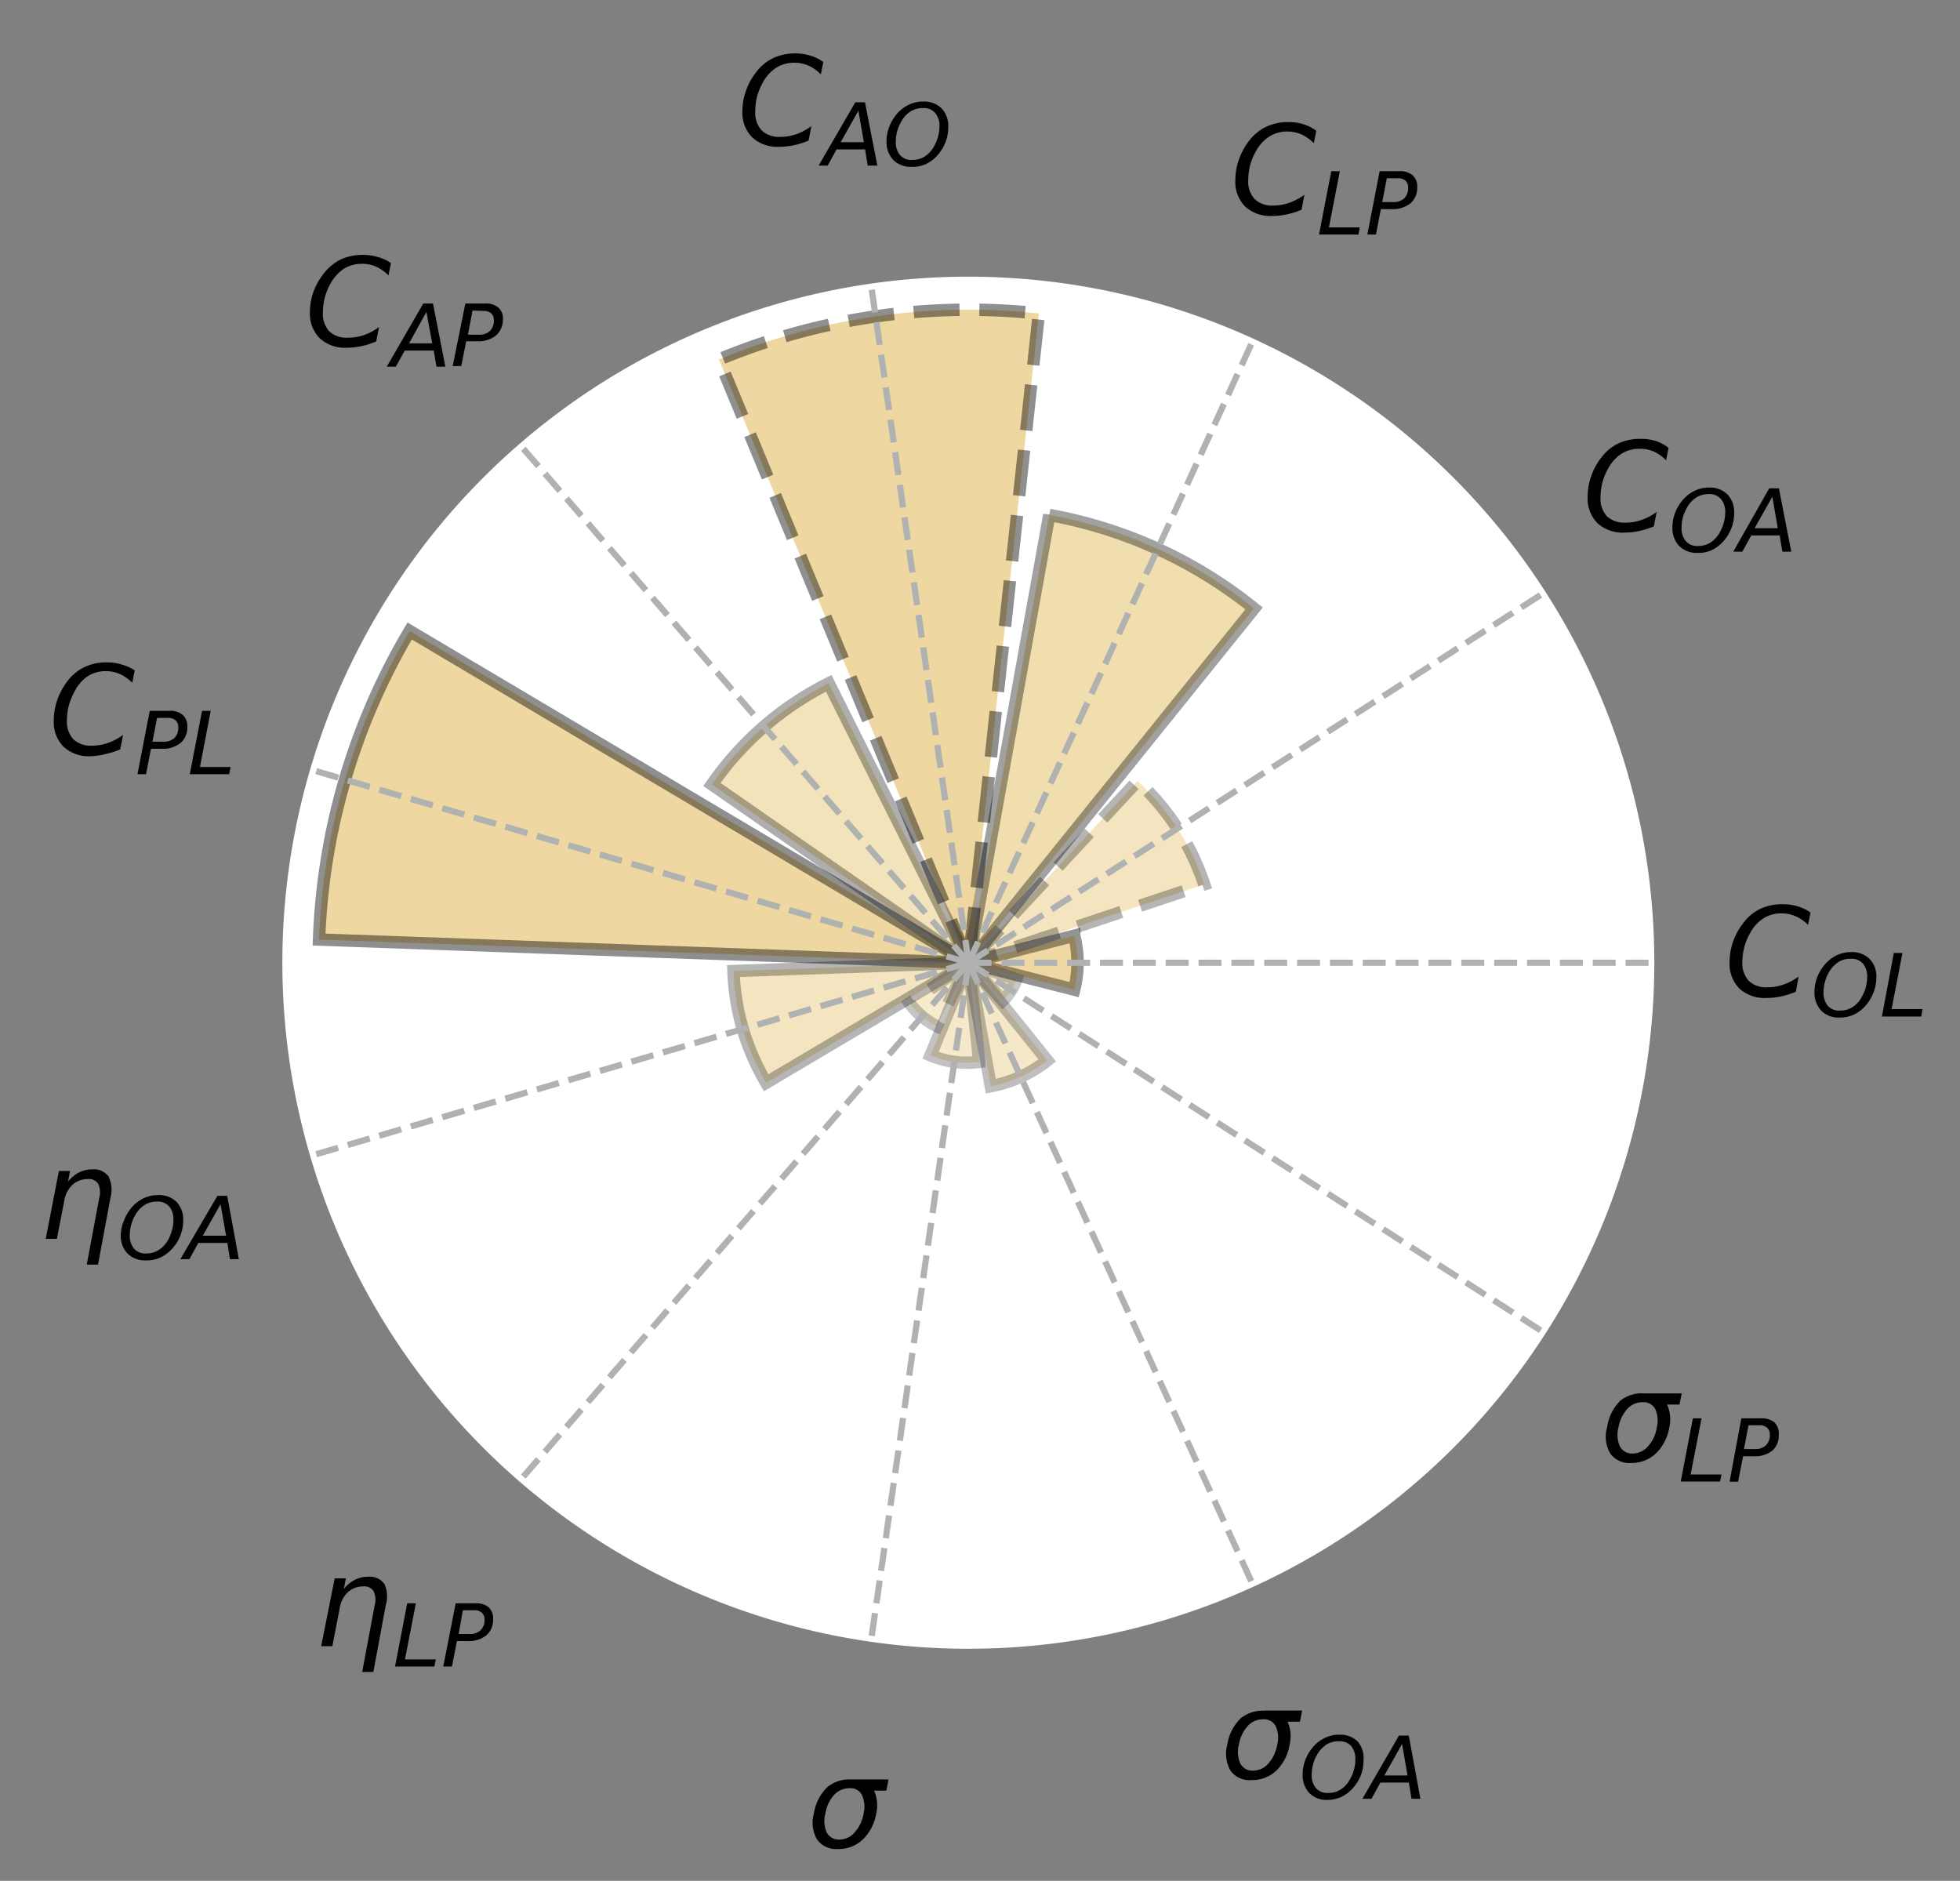 <svg id="Layer_1" data-name="Layer 1" xmlns="http://www.w3.org/2000/svg" xmlns:xlink="http://www.w3.org/1999/xlink" viewBox="0 0 158.12 151.72"><rect x="0" y="0" width="158.12" height="151.72" fill="#808080" stroke="none"/><defs><style>.cls-1,.cls-15,.cls-17{fill:none;}.cls-2{fill:#fff;}.cls-3{clip-path:url(#clip-path);}.cls-10,.cls-11,.cls-12,.cls-13,.cls-14,.cls-4,.cls-5,.cls-6,.cls-7,.cls-8,.cls-9{fill:#d9a528;stroke:#010101;isolation:isolate;}.cls-4{opacity:0.24;}.cls-11,.cls-5,.cls-7{stroke-dasharray:3.7 1.6;}.cls-5{opacity:0.29;}.cls-6{opacity:0.37;}.cls-7{opacity:0.44;}.cls-8{opacity:0.32;}.cls-9{opacity:0.44;}.cls-10{opacity:0.29;}.cls-11{opacity:0.23;}.cls-12{opacity:0.24;}.cls-13{opacity:0.25;}.cls-14{opacity:0.22;}.cls-15,.cls-17{stroke:#b0b1b1;stroke-linejoin:round;}.cls-15{stroke-width:0.5px;stroke-dasharray:1.85 0.8;}.cls-16{fill:#010101;}.cls-17{stroke-linecap:square;stroke-width:0.8px;}</style><clipPath id="clip-path"><path class="cls-1" d="M133.46,77.66a55.34,55.34,0,1,0-4.21,21.17,55.38,55.38,0,0,0,4.21-21.17m-55.32,0Z"/></clipPath></defs><g id="axes_2" data-name="axes 2"><g id="patch_5" data-name="patch 5"><path class="cls-2" d="M133.46,77.66a55.34,55.34,0,1,0-4.21,21.17,55.38,55.38,0,0,0,4.21-21.17m-55.32,0Z"/></g><g id="patch_6" data-name="patch 6"><g class="cls-3"><path class="cls-4" d="M78.14,77.66h0l8.52-2.18a8.9,8.9,0,0,1,0,4.35Z"/></g></g><g id="patch_7" data-name="patch 7"><g class="cls-3"><path class="cls-5" d="M78.14,77.66h0L91.77,63A20.22,20.22,0,0,1,95,66.84a20.44,20.44,0,0,1,2.15,4.5Z"/></g></g><g id="patch_8" data-name="patch 8"><g class="cls-3"><path class="cls-6" d="M78.14,77.66h0l6.51-36.12a36.69,36.69,0,0,1,16.52,7.54Z"/></g></g><g id="patch_9" data-name="patch 9"><g class="cls-3"><path class="cls-7" d="M78.14,77.66h0L58,29a52.58,52.58,0,0,1,25.81-3.71Z"/></g></g><g id="patch_10" data-name="patch 10"><g class="cls-3"><path class="cls-8" d="M78.14,77.66h0L57.43,63.28a25.51,25.51,0,0,1,4.2-4.67,25.11,25.11,0,0,1,5.23-3.49Z"/></g></g><g id="patch_11" data-name="patch 11"><g class="cls-3"><path class="cls-9" d="M78.14,77.66h0l-52.4-1.87A52.43,52.43,0,0,1,33.05,50.9Z"/></g></g><g id="patch_12" data-name="patch 12"><g class="cls-3"><path class="cls-10" d="M78.14,77.66h0L61.81,87.34A19.48,19.48,0,0,1,59.92,83a19,19,0,0,1-.75-4.67Z"/></g></g><g id="patch_13" data-name="patch 13"><g class="cls-3"><path class="cls-11" d="M78.14,77.66h0l-2.57,5.12A5.79,5.79,0,0,1,74.39,82a5.41,5.41,0,0,1-1-1.07Z"/></g></g><g id="patch_14" data-name="patch 14"><g class="cls-3"><path class="cls-12" d="M78.14,77.66h0l.86,8a8,8,0,0,1-2,0,7.68,7.68,0,0,1-1.93-.53Z"/></g></g><g id="patch_15" data-name="patch 15"><g class="cls-3"><path class="cls-13" d="M78.14,77.66h0l6.35,7.88a10.33,10.33,0,0,1-4.56,2.08Z"/></g></g><g id="patch_16" data-name="patch 16"><g class="cls-3"><path class="cls-14" d="M78.14,77.66h0L82,79a4.13,4.13,0,0,1-.45.92,4.08,4.08,0,0,1-.65.79Z"/></g></g><g id="patch_17" data-name="patch 17"><g class="cls-3"><path class="cls-4" d="M78.14,77.66h0l8.52-2.18a8.9,8.9,0,0,1,0,4.35Z"/></g></g><g id="matplotlib.axis_3" data-name="matplotlib.axis 3"><g id="xtick_4" data-name="xtick 4"><g id="line2d_10" data-name="line2d 10"><g class="cls-3"><path class="cls-15" d="M78.14,77.66h55.32"/></g></g><g id="text_12" data-name="text 12"><path id="DejaVuSans-Oblique-43" class="cls-16" d="M146.06,73.61l-.2,1a3.05,3.05,0,0,0-1-.7,2.7,2.7,0,0,0-1.14-.23,2.65,2.65,0,0,0-1.46.4,3.2,3.2,0,0,0-1.09,1.22,4.46,4.46,0,0,0-.45,1.11,4.87,4.87,0,0,0-.16,1.19,2.1,2.1,0,0,0,.52,1.52,2,2,0,0,0,1.5.52,3.82,3.82,0,0,0,1.3-.22,4.52,4.52,0,0,0,1.22-.65L144.88,80a6.44,6.44,0,0,1-1.18.37,5.29,5.29,0,0,1-1.19.13,3,3,0,0,1-2.19-.76,2.84,2.84,0,0,1-.79-2.12,5.12,5.12,0,0,1,1.17-3.24,3.59,3.59,0,0,1,1.36-1.09,4.13,4.13,0,0,1,1.78-.35,3.83,3.83,0,0,1,1.18.17A3.5,3.5,0,0,1,146.06,73.61Z"/><path id="DejaVuSans-Oblique-4f" class="cls-16" d="M149.29,77.34a1.77,1.77,0,0,0-1,.28,2.32,2.32,0,0,0-.76.84,3.37,3.37,0,0,0-.31.76,3.22,3.22,0,0,0-.11.81,1.64,1.64,0,0,0,.34,1.1,1.21,1.21,0,0,0,1,.39,1.85,1.85,0,0,0,1-.28,2.17,2.17,0,0,0,.75-.83,3.22,3.22,0,0,0,.32-.77,3.29,3.29,0,0,0,.11-.81,1.61,1.61,0,0,0-.34-1.1A1.21,1.21,0,0,0,149.29,77.34Zm-.9,4.74a1.94,1.94,0,0,1-1.47-.56,2.09,2.09,0,0,1-.54-1.52,3.36,3.36,0,0,1,.21-1.14,3.42,3.42,0,0,1,.58-1,3,3,0,0,1,1-.8,2.72,2.72,0,0,1,1.18-.26,2,2,0,0,1,1.48.56,2,2,0,0,1,.54,1.5,3.43,3.43,0,0,1-.8,2.18,2.85,2.85,0,0,1-1,.8A2.69,2.69,0,0,1,148.39,82.08Z"/><path id="DejaVuSans-Oblique-4c" class="cls-16" d="M152.78,76.87h.7l-.88,4.53h2.49L155,82h-3.18Z"/></g></g><g id="xtick_5" data-name="xtick 5"><g id="line2d_11" data-name="line2d 11"><g class="cls-3"><path class="cls-15" d="M78.14,77.66l46.54-29.92"/></g></g><g id="text_13" data-name="text 13"><path id="DejaVuSans-Oblique-43-2" data-name="DejaVuSans-Oblique-43" class="cls-16" d="M134.61,36.13l-.2,1a3.29,3.29,0,0,0-1-.71,2.81,2.81,0,0,0-1.13-.22,2.66,2.66,0,0,0-1.47.4,3.28,3.28,0,0,0-1.09,1.22,4.46,4.46,0,0,0-.45,1.11,4.85,4.85,0,0,0-.15,1.19,2.1,2.1,0,0,0,.51,1.52,2.07,2.07,0,0,0,1.5.52,3.78,3.78,0,0,0,1.3-.22,4.37,4.37,0,0,0,1.22-.65l-.23,1.17a6.59,6.59,0,0,1-1.17.37,5.42,5.42,0,0,1-1.19.13,3,3,0,0,1-2.19-.76,2.81,2.81,0,0,1-.79-2.12,5,5,0,0,1,.3-1.71,5.24,5.24,0,0,1,.86-1.53,3.67,3.67,0,0,1,1.36-1.09,4.13,4.13,0,0,1,1.78-.35,3.89,3.89,0,0,1,1.19.17A3.5,3.5,0,0,1,134.61,36.13Z"/><path id="DejaVuSans-Oblique-4f-2" data-name="DejaVuSans-Oblique-4f" class="cls-16" d="M137.83,39.86a1.8,1.8,0,0,0-1,.28,2.22,2.22,0,0,0-.75.84,3.4,3.4,0,0,0-.32.76,3.21,3.21,0,0,0-.1.81,1.59,1.59,0,0,0,.34,1.1,1.19,1.19,0,0,0,1,.39,1.88,1.88,0,0,0,1-.28,2.34,2.34,0,0,0,.75-.83,3.77,3.77,0,0,0,.32-.78,3.21,3.21,0,0,0,.11-.8,1.6,1.6,0,0,0-.35-1.1A1.19,1.19,0,0,0,137.83,39.86Zm-.89,4.74a2,2,0,0,1-1.48-.56,2.1,2.1,0,0,1-.54-1.53,3.35,3.35,0,0,1,.21-1.13,3.86,3.86,0,0,1,.58-1,3,3,0,0,1,1-.79,2.69,2.69,0,0,1,1.18-.26,2,2,0,0,1,1.47.55,2.07,2.07,0,0,1,.54,1.51,3.35,3.35,0,0,1-.79,2.18,3,3,0,0,1-1,.8A2.64,2.64,0,0,1,136.94,44.6Z"/><path id="DejaVuSans-Oblique-41" class="cls-16" d="M142.73,39.39h.78l1,5.11h-.72l-.22-1.31h-2.29l-.72,1.31h-.73Zm.25.68-1.43,2.54h1.87Z"/></g></g><g id="xtick_6" data-name="xtick 6"><g id="line2d_12" data-name="line2d 12"><g class="cls-3"><path class="cls-15" d="M78.14,77.66l23-50.33"/></g></g><g id="text_14" data-name="text 14"><path id="DejaVuSans-Oblique-43-3" data-name="DejaVuSans-Oblique-43" class="cls-16" d="M106.19,10.55l-.2,1a3.41,3.41,0,0,0-1-.71,2.85,2.85,0,0,0-1.13-.23,2.66,2.66,0,0,0-1.47.41,3.2,3.2,0,0,0-1.09,1.22,4.46,4.46,0,0,0-.45,1.11,4.79,4.79,0,0,0-.15,1.19,2.06,2.06,0,0,0,.51,1.51,2,2,0,0,0,1.5.53,4,4,0,0,0,1.3-.22,4.81,4.81,0,0,0,1.22-.65L105,16.92a6.44,6.44,0,0,1-1.18.37,5.27,5.27,0,0,1-1.18.13,3,3,0,0,1-2.19-.76,2.81,2.81,0,0,1-.79-2.12,5,5,0,0,1,.3-1.71,5.43,5.43,0,0,1,.86-1.54,3.74,3.74,0,0,1,1.36-1.08A4.13,4.13,0,0,1,104,9.85a3.79,3.79,0,0,1,1.18.18A3.55,3.55,0,0,1,106.19,10.55Z"/><path id="DejaVuSans-Oblique-4c-2" data-name="DejaVuSans-Oblique-4c" class="cls-16" d="M107.4,13.81h.69l-.88,4.53h2.49l-.11.58h-3.18Z"/><path id="DejaVuSans-Oblique-50" class="cls-16" d="M111.3,13.81h1.6a1.53,1.53,0,0,1,1.06.33,1.17,1.17,0,0,1,.37.95,1.64,1.64,0,0,1-.54,1.31,2.27,2.27,0,0,1-1.52.47h-.87l-.4,2.05h-.69Zm.58.57-.37,1.92h.87a1.25,1.25,0,0,0,.9-.3,1.14,1.14,0,0,0,.32-.86.73.73,0,0,0-.21-.56.89.89,0,0,0-.6-.2Z"/></g></g><g id="xtick_7" data-name="xtick 7"><g id="line2d_13" data-name="line2d 13"><g class="cls-3"><path class="cls-15" d="M78.14,77.66,70.26,22.89"/></g></g><g id="text_15" data-name="text 15"><path id="DejaVuSans-Oblique-43-4" data-name="DejaVuSans-Oblique-43" class="cls-16" d="M66.42,5l-.2,1a3.25,3.25,0,0,0-1-.71,2.87,2.87,0,0,0-1.14-.23,2.69,2.69,0,0,0-1.47.41,3.28,3.28,0,0,0-1.09,1.22,5.38,5.38,0,0,0-.45,1.11A4.85,4.85,0,0,0,60.93,9a2.06,2.06,0,0,0,.52,1.52,2,2,0,0,0,1.49.52,3.83,3.83,0,0,0,1.31-.22,4.46,4.46,0,0,0,1.21-.65l-.23,1.17a6.11,6.11,0,0,1-1.17.37,5.36,5.36,0,0,1-1.19.13,3,3,0,0,1-2.19-.76A2.81,2.81,0,0,1,59.89,9a5,5,0,0,1,.3-1.71,5.24,5.24,0,0,1,.86-1.53,3.67,3.67,0,0,1,1.36-1.09,4.16,4.16,0,0,1,1.78-.36,3.85,3.85,0,0,1,1.19.18A3.5,3.5,0,0,1,66.42,5Z"/><path id="DejaVuSans-Oblique-41-2" data-name="DejaVuSans-Oblique-41" class="cls-16" d="M69,8.25h.78l1,5.11H70l-.21-1.31h-2.3l-.72,1.31h-.73Zm.25.68-1.43,2.54h1.87Z"/><path id="DejaVuSans-Oblique-4f-3" data-name="DejaVuSans-Oblique-4f" class="cls-16" d="M74.44,8.72a1.81,1.81,0,0,0-1,.28,2.22,2.22,0,0,0-.75.84,3,3,0,0,0-.31.76,2.82,2.82,0,0,0-.11.81,1.59,1.59,0,0,0,.34,1.1,1.2,1.2,0,0,0,1,.39,1.88,1.88,0,0,0,1-.28,2.34,2.34,0,0,0,.75-.83,3.77,3.77,0,0,0,.32-.78,3.21,3.21,0,0,0,.11-.8,1.6,1.6,0,0,0-.35-1.1A1.18,1.18,0,0,0,74.44,8.72Zm-.9,4.74a2,2,0,0,1-1.48-.56,2.1,2.1,0,0,1-.54-1.53,3.35,3.35,0,0,1,.21-1.13,3.86,3.86,0,0,1,.58-1,3,3,0,0,1,1-.79,2.72,2.72,0,0,1,1.18-.26,2,2,0,0,1,1.47.55,2.07,2.07,0,0,1,.54,1.51,3.35,3.35,0,0,1-.79,2.18,2.9,2.9,0,0,1-1,.8A2.64,2.64,0,0,1,73.54,13.46Z"/></g></g><g id="xtick_8" data-name="xtick 8"><g id="line2d_14" data-name="line2d 14"><g class="cls-3"><path class="cls-15" d="M78.14,77.66,41.91,35.84"/></g></g><g id="text_16" data-name="text 16"><path id="DejaVuSans-Oblique-43-5" data-name="DejaVuSans-Oblique-43" class="cls-16" d="M31.54,21.22l-.2,1a3.41,3.41,0,0,0-1-.71,2.82,2.82,0,0,0-1.13-.23,2.74,2.74,0,0,0-1.47.4,3.44,3.44,0,0,0-1.09,1.22,4.69,4.69,0,0,0-.45,1.12,4.77,4.77,0,0,0-.15,1.18,2.08,2.08,0,0,0,.51,1.52,2,2,0,0,0,1.5.52,4,4,0,0,0,1.3-.21,4.65,4.65,0,0,0,1.22-.65l-.23,1.16a6.64,6.64,0,0,1-1.17.38,6.1,6.1,0,0,1-1.19.13,3,3,0,0,1-2.19-.76A2.81,2.81,0,0,1,25,25.21a5,5,0,0,1,.3-1.71A5.43,5.43,0,0,1,26.17,22a3.88,3.88,0,0,1,1.36-1.09,4.28,4.28,0,0,1,1.78-.35,3.9,3.9,0,0,1,1.19.18A3.28,3.28,0,0,1,31.54,21.22Z"/><path id="DejaVuSans-Oblique-41-3" data-name="DejaVuSans-Oblique-41" class="cls-16" d="M34.15,24.48h.78l1,5.1h-.72l-.22-1.3H32.65l-.72,1.3H31.2Zm.25.68L33,27.7h1.87Z"/><path id="DejaVuSans-Oblique-50-2" data-name="DejaVuSans-Oblique-50" class="cls-16" d="M37.54,24.48h1.6a1.53,1.53,0,0,1,1.06.33,1.17,1.17,0,0,1,.37,1A1.65,1.65,0,0,1,40,27.07a2.26,2.26,0,0,1-1.52.46h-.87l-.4,2h-.69Zm.58.57L37.75,27h.87a1.25,1.25,0,0,0,.9-.3,1.15,1.15,0,0,0,.32-.87.72.72,0,0,0-.21-.55.89.89,0,0,0-.6-.2Z"/></g></g><g id="xtick_9" data-name="xtick 9"><g id="line2d_15" data-name="line2d 15"><g class="cls-3"><path class="cls-15" d="M78.14,77.66,25.05,62.07"/></g></g><g id="text_17" data-name="text 17"><path id="DejaVuSans-Oblique-43-6" data-name="DejaVuSans-Oblique-43" class="cls-16" d="M10.87,54.08l-.2,1a3.29,3.29,0,0,0-1-.71,2.82,2.82,0,0,0-1.13-.23,2.66,2.66,0,0,0-1.47.41A3.28,3.28,0,0,0,6,55.81a5.38,5.38,0,0,0-.45,1.11,4.79,4.79,0,0,0-.15,1.19,2.06,2.06,0,0,0,.51,1.51,2,2,0,0,0,1.5.53,4,4,0,0,0,1.3-.22,4.65,4.65,0,0,0,1.22-.65l-.23,1.17a6.59,6.59,0,0,1-1.17.37A5.36,5.36,0,0,1,7.32,61a3,3,0,0,1-2.19-.76,2.81,2.81,0,0,1-.79-2.12,5,5,0,0,1,.3-1.71,5.43,5.43,0,0,1,.86-1.54,3.74,3.74,0,0,1,1.36-1.08,4.13,4.13,0,0,1,1.78-.36,3.9,3.9,0,0,1,1.19.18A3.5,3.5,0,0,1,10.87,54.08Z"/><path id="DejaVuSans-Oblique-50-3" data-name="DejaVuSans-Oblique-50" class="cls-16" d="M12.08,57.34h1.6a1.51,1.51,0,0,1,1.06.33,1.17,1.17,0,0,1,.37.95,1.64,1.64,0,0,1-.54,1.31,2.27,2.27,0,0,1-1.52.47h-.87l-.4,2.05h-.69Zm.59.57-.37,1.92h.87a1.25,1.25,0,0,0,.9-.3,1.13,1.13,0,0,0,.31-.86.73.73,0,0,0-.21-.56.85.85,0,0,0-.6-.2Z"/><path id="DejaVuSans-Oblique-4c-3" data-name="DejaVuSans-Oblique-4c" class="cls-16" d="M16.3,57.34H17l-.87,4.53H18.6l-.11.58H15.31Z"/></g></g><g id="xtick_10" data-name="xtick 10"><g id="line2d_16" data-name="line2d 16"><g class="cls-3"><path class="cls-15" d="M78.14,77.66,25.05,93.24"/></g></g><g id="text_18" data-name="text 18"><path id="DejaVuSans-Oblique-3b7" class="cls-16" d="M8.91,96.63l-1,5.38H7l1-5.35a1.67,1.67,0,0,0-.08-1.17.88.88,0,0,0-.83-.38,1.8,1.8,0,0,0-1.24.46,2.25,2.25,0,0,0-.66,1.27l-.6,3.09h-.9l1.06-5.47h.9l-.16.85a2.8,2.8,0,0,1,.9-.74,2.36,2.36,0,0,1,1.06-.24,1.44,1.44,0,0,1,1.31.58A2.45,2.45,0,0,1,8.91,96.63Z"/><path id="DejaVuSans-Oblique-4f-4" data-name="DejaVuSans-Oblique-4f" class="cls-16" d="M12.65,96.93a1.77,1.77,0,0,0-1,.28,2.32,2.32,0,0,0-.76.84,3.37,3.37,0,0,0-.31.76,3.22,3.22,0,0,0-.11.81,1.64,1.64,0,0,0,.34,1.1,1.22,1.22,0,0,0,1,.39,1.85,1.85,0,0,0,1-.28,2.28,2.28,0,0,0,.76-.83,3.73,3.73,0,0,0,.31-.78,2.8,2.8,0,0,0,.11-.8,1.59,1.59,0,0,0-.34-1.1A1.21,1.21,0,0,0,12.65,96.93Zm-.9,4.74a2,2,0,0,1-1.47-.56,2.1,2.1,0,0,1-.54-1.53A3.35,3.35,0,0,1,10,98.45a3.6,3.6,0,0,1,.58-1,3.07,3.07,0,0,1,1-.79,2.72,2.72,0,0,1,1.18-.26,2,2,0,0,1,1.48.55,2.07,2.07,0,0,1,.54,1.51,3.35,3.35,0,0,1-.21,1.16,3.16,3.16,0,0,1-.59,1,3,3,0,0,1-1,.8A2.66,2.66,0,0,1,11.75,101.67Z"/><path id="DejaVuSans-Oblique-41-4" data-name="DejaVuSans-Oblique-41" class="cls-16" d="M17.54,96.46h.79l.94,5.11h-.72l-.21-1.31H16l-.72,1.31h-.73Zm.25.68-1.43,2.54h1.88Z"/></g></g><g id="xtick_11" data-name="xtick 11"><g id="line2d_17" data-name="line2d 17"><g class="cls-3"><path class="cls-15" d="M78.14,77.66,41.91,119.47"/></g></g><g id="text_19" data-name="text 19"><path id="DejaVuSans-Oblique-3b7-2" data-name="DejaVuSans-Oblique-3b7" class="cls-16" d="M31.12,129.49l-1,5.38h-.9l1-5.35a1.67,1.67,0,0,0-.08-1.17.88.88,0,0,0-.83-.38,1.8,1.8,0,0,0-1.24.46,2.2,2.2,0,0,0-.66,1.27l-.6,3.09h-.9L27,127.32h.9l-.16.85a2.83,2.83,0,0,1,.9-.74,2.33,2.33,0,0,1,1.06-.24,1.44,1.44,0,0,1,1.31.58A2.4,2.4,0,0,1,31.12,129.49Z"/><path id="DejaVuSans-Oblique-4c-4" data-name="DejaVuSans-Oblique-4c" class="cls-16" d="M32.85,129.33h.7l-.88,4.53h2.49l-.12.57H31.87Z"/><path id="DejaVuSans-Oblique-50-4" data-name="DejaVuSans-Oblique-50" class="cls-16" d="M36.76,129.33h1.6a1.54,1.54,0,0,1,1.06.32,1.21,1.21,0,0,1,.36.95,1.64,1.64,0,0,1-.54,1.31,2.24,2.24,0,0,1-1.51.47h-.87l-.4,2.05h-.7Zm.58.56L37,131.81h.87a1.25,1.25,0,0,0,.9-.3,1.14,1.14,0,0,0,.32-.86.74.74,0,0,0-.22-.56.85.85,0,0,0-.6-.2Z"/></g></g><g id="xtick_12" data-name="xtick 12"><g id="line2d_18" data-name="line2d 18"><g class="cls-3"><path class="cls-15" d="M78.14,77.66l-7.88,54.76"/></g></g><g id="text_20" data-name="text 20"><path id="DejaVuSans-Oblique-3c3" class="cls-16" d="M68.54,144.25a1.64,1.64,0,0,0-1.25.54,2.88,2.88,0,0,0-.7,1.49,2.28,2.28,0,0,0,.11,1.55,1.1,1.1,0,0,0,1,.56,1.63,1.63,0,0,0,1.24-.57,3,3,0,0,0,.73-1.54,2.26,2.26,0,0,0-.14-1.49A1,1,0,0,0,68.54,144.25Zm.14-.71h3l-.17.9h-1a2.85,2.85,0,0,1,.18,1.84,3.78,3.78,0,0,1-1.08,2.1,2.78,2.78,0,0,1-2,.77,1.89,1.89,0,0,1-1.7-.77,2.72,2.72,0,0,1-.25-2.1,3.77,3.77,0,0,1,1.07-2.11A2.79,2.79,0,0,1,68.68,143.54Z"/></g></g><g id="xtick_13" data-name="xtick 13"><g id="line2d_19" data-name="line2d 19"><g class="cls-3"><path class="cls-15" d="M78.14,77.66l23,50.32"/></g></g><g id="text_21" data-name="text 21"><path id="DejaVuSans-Oblique-3c3-2" data-name="DejaVuSans-Oblique-3c3" class="cls-16" d="M101.9,138.69a1.62,1.62,0,0,0-1.24.54,2.89,2.89,0,0,0-.71,1.49,2.27,2.27,0,0,0,.12,1.55,1.08,1.08,0,0,0,1,.56,1.65,1.65,0,0,0,1.25-.57,3.08,3.08,0,0,0,.72-1.54,2.27,2.27,0,0,0-.13-1.49A1.06,1.06,0,0,0,101.9,138.69Zm.15-.71h3l-.18.9h-1a2.86,2.86,0,0,1,.17,1.84,3.72,3.72,0,0,1-1.08,2.11,2.8,2.8,0,0,1-2,.76,1.88,1.88,0,0,1-1.69-.76,2.75,2.75,0,0,1-.26-2.11,3.78,3.78,0,0,1,1.08-2.11A2.79,2.79,0,0,1,102.05,138Z"/><path id="DejaVuSans-Oblique-4f-5" data-name="DejaVuSans-Oblique-4f" class="cls-16" d="M108,140.46a1.85,1.85,0,0,0-1,.27,2.5,2.5,0,0,0-.76.84,3,3,0,0,0-.31.76,3.24,3.24,0,0,0-.11.82,1.57,1.57,0,0,0,.34,1.09,1.21,1.21,0,0,0,1,.39,1.77,1.77,0,0,0,1-.28,2.18,2.18,0,0,0,.75-.83,3.06,3.06,0,0,0,.32-.77,3.22,3.22,0,0,0,.11-.81,1.61,1.61,0,0,0-.34-1.1A1.24,1.24,0,0,0,108,140.46Zm-.9,4.73a1.94,1.94,0,0,1-1.48-.56,2.09,2.09,0,0,1-.53-1.52,3.27,3.27,0,0,1,.21-1.13,3.35,3.35,0,0,1,.58-1,2.84,2.84,0,0,1,1-.79,2.58,2.58,0,0,1,1.18-.26,2,2,0,0,1,1.47.55A2.06,2.06,0,0,1,110,142a3.29,3.29,0,0,1-.2,1.16,3.41,3.41,0,0,1-.59,1,2.94,2.94,0,0,1-1,.79A2.72,2.72,0,0,1,107.07,145.19Z"/><path id="DejaVuSans-Oblique-41-5" data-name="DejaVuSans-Oblique-41" class="cls-16" d="M112.86,140h.79l.94,5.1h-.72l-.21-1.31h-2.3l-.72,1.31h-.73Zm.25.68-1.43,2.54h1.87Z"/></g></g><g id="xtick_14" data-name="xtick 14"><g id="line2d_20" data-name="line2d 20"><g class="cls-3"><path class="cls-15" d="M78.14,77.66l46.54,29.91"/></g></g><g id="text_22" data-name="text 22"><path id="DejaVuSans-Oblique-3c3-3" data-name="DejaVuSans-Oblique-3c3" class="cls-16" d="M132.53,113.11a1.64,1.64,0,0,0-1.25.54,3,3,0,0,0-.71,1.49,2.28,2.28,0,0,0,.12,1.55,1.09,1.09,0,0,0,1,.56,1.65,1.65,0,0,0,1.25-.57,2.92,2.92,0,0,0,.72-1.54,2.27,2.27,0,0,0-.13-1.49A1.06,1.06,0,0,0,132.53,113.11Zm.14-.71h3l-.18.9h-1a2.92,2.92,0,0,1,.18,1.84,3.81,3.81,0,0,1-1.08,2.1,2.8,2.8,0,0,1-2,.77,1.87,1.87,0,0,1-1.69-.77,2.68,2.68,0,0,1-.25-2.1A3.77,3.77,0,0,1,130.7,113,2.79,2.79,0,0,1,132.67,112.4Z"/><path id="DejaVuSans-Oblique-4c-5" data-name="DejaVuSans-Oblique-4c" class="cls-16" d="M136.57,114.41h.7l-.88,4.53h2.49l-.12.57h-3.17Z"/><path id="DejaVuSans-Oblique-50-5" data-name="DejaVuSans-Oblique-50" class="cls-16" d="M140.48,114.41h1.6a1.6,1.6,0,0,1,1.06.32,1.23,1.23,0,0,1,.36,1A1.64,1.64,0,0,1,143,117a2.24,2.24,0,0,1-1.51.47h-.87l-.4,2.05h-.69Zm.58.56-.37,1.92h.87a1.25,1.25,0,0,0,.9-.3,1.14,1.14,0,0,0,.32-.86.72.72,0,0,0-.22-.56.85.85,0,0,0-.6-.2Z"/></g></g></g><g id="matplotlib.axis_4" data-name="matplotlib.axis 4"><g id="ytick_6" data-name="ytick 6"><g id="line2d_21" data-name="line2d 21"><g class="cls-3"><path class="cls-17" d="M78.35,77.66a.28.28,0,0,0,0-.09l0-.07-.07,0-.08,0-.08,0-.07,0a.15.15,0,0,0,0,.07.29.29,0,0,0,0,.09.31.31,0,0,0,0,.08.12.12,0,0,0,0,.07.18.18,0,0,0,.07,0h.16a.26.26,0,0,0,.12-.12.25.25,0,0,0,0-.08"/></g></g></g></g></g></svg>